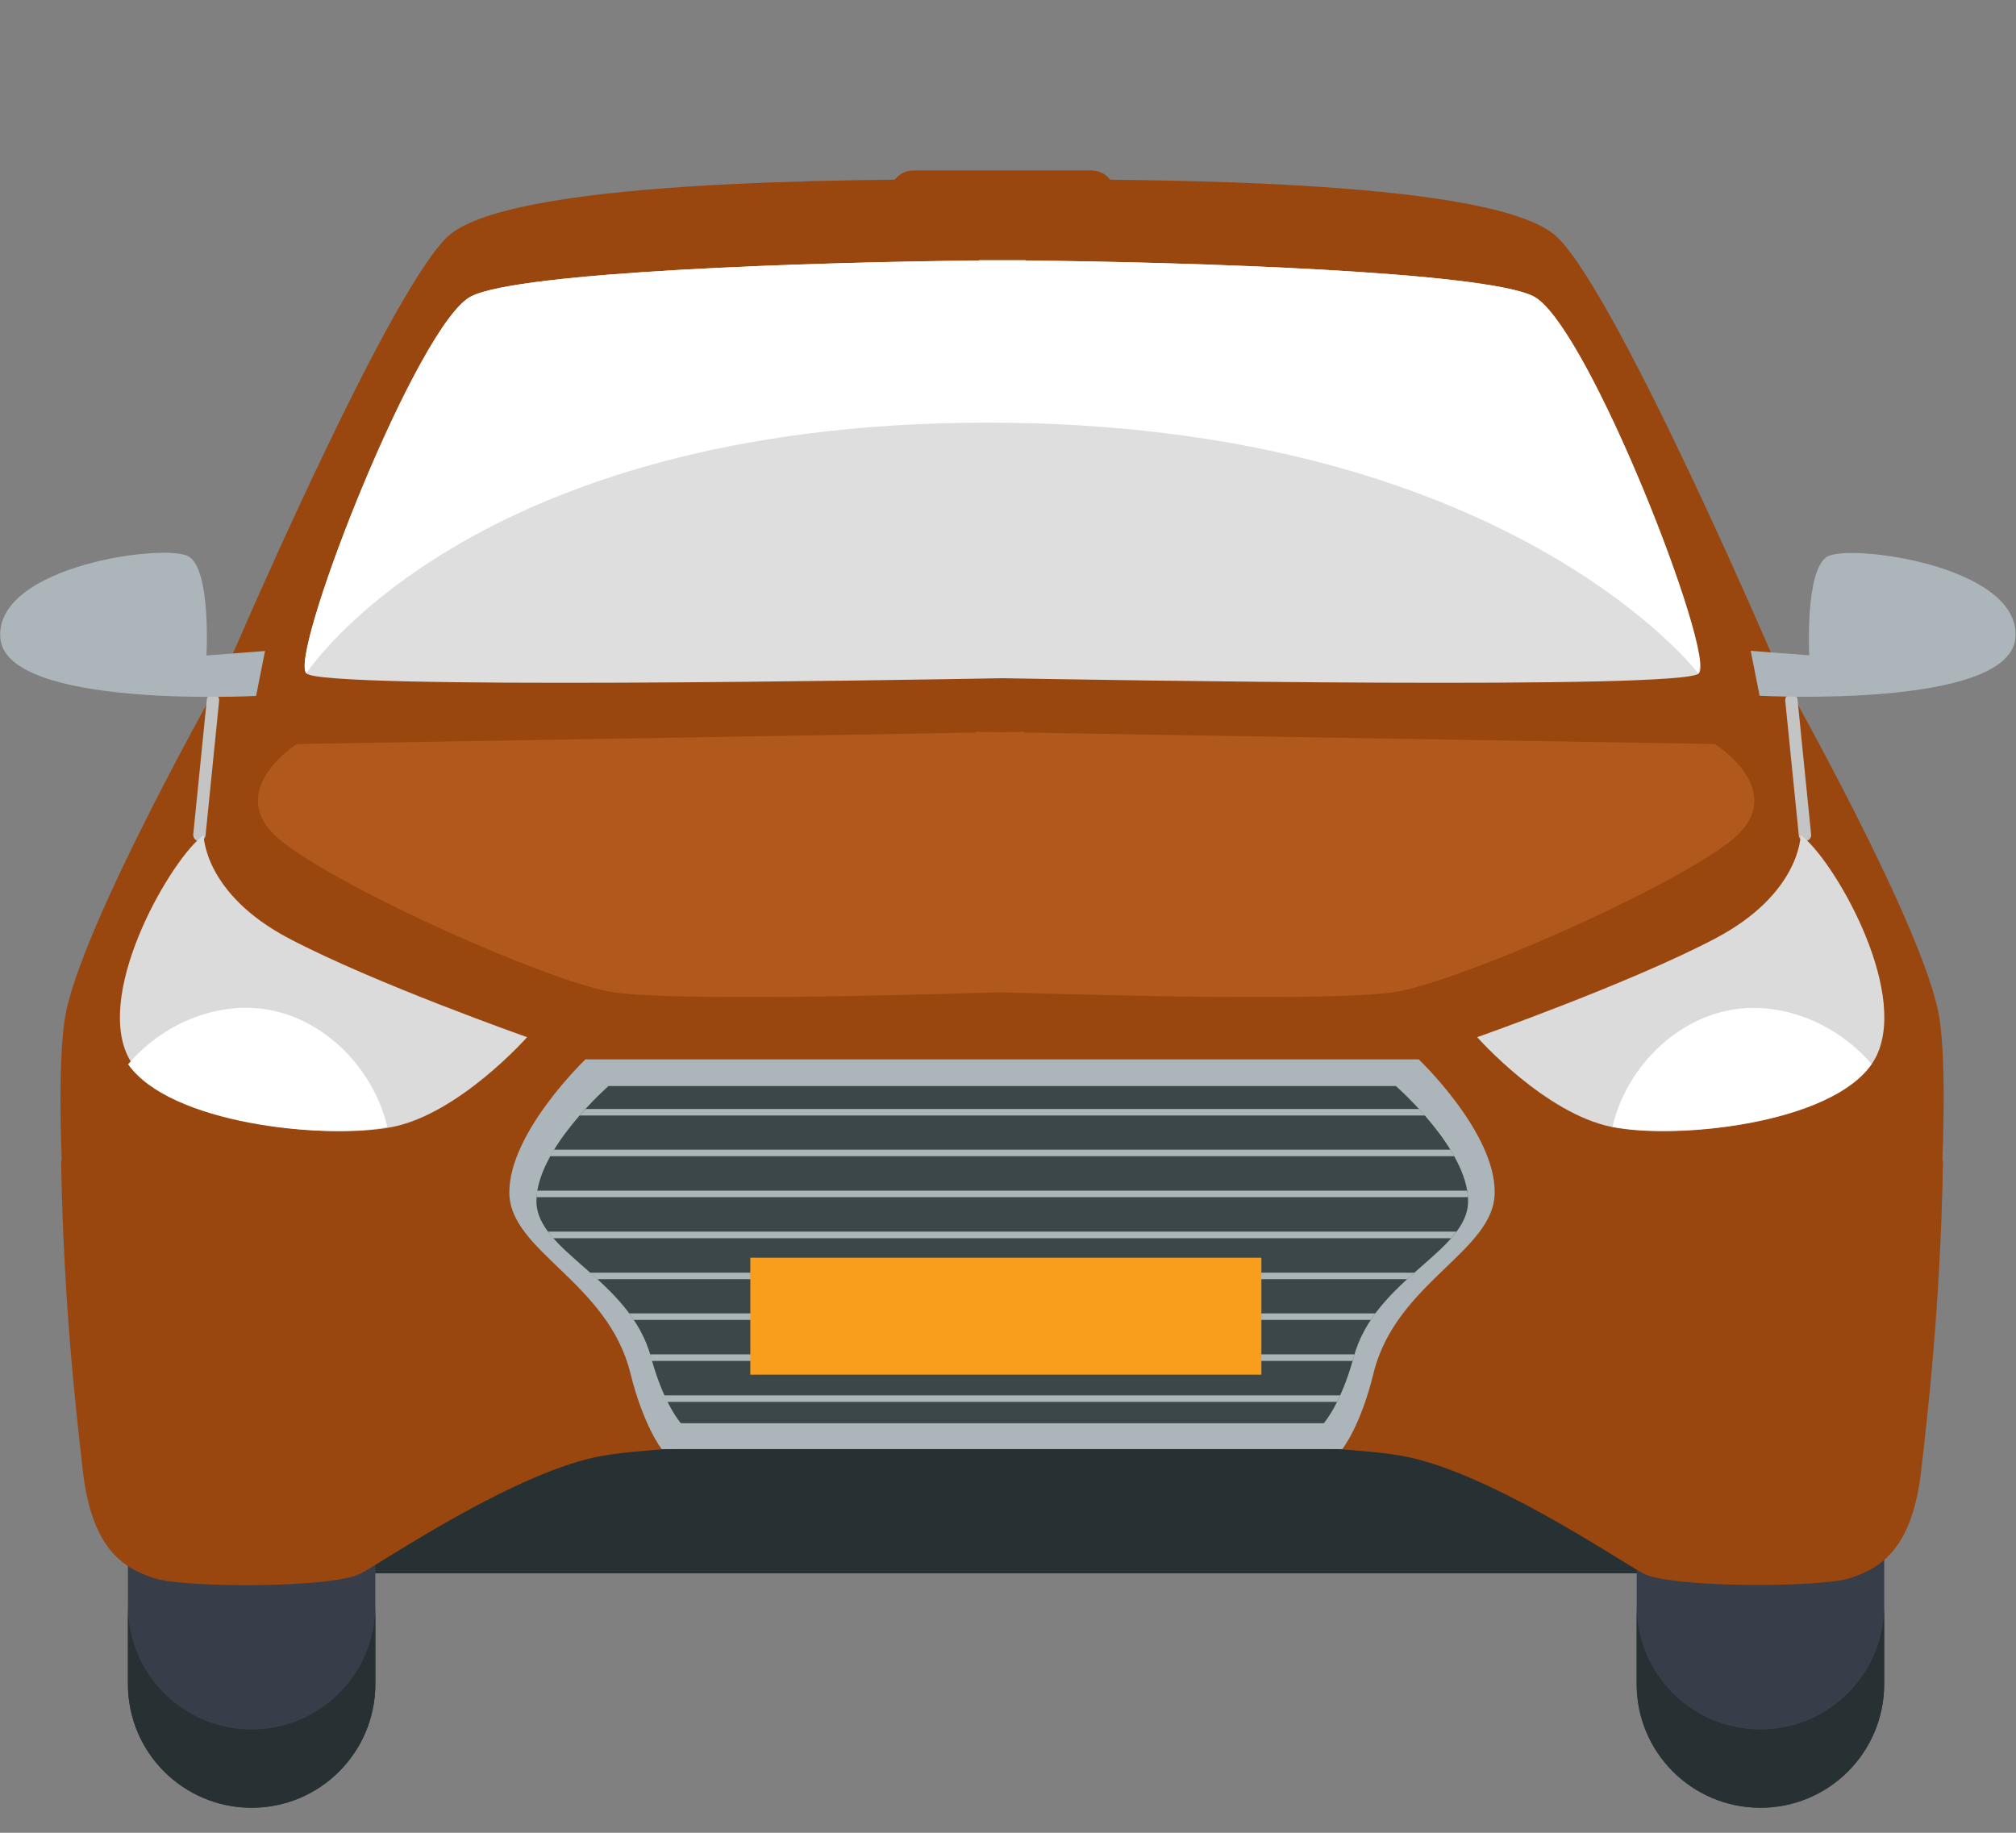 <svg width="22" height="20" viewBox="0 0 22 20" fill="none" xmlns="http://www.w3.org/2000/svg">
<rect x="0" y="0" width="22" height="20" fill="#808080" stroke="none"/>
<g clip-path="url(#clip0_2565_5046)">
<path d="M3.939 17.169H17.932V15.138H4.028L3.939 17.169Z" fill="#273033"/>
<path d="M1.396 18.377C1.396 19.123 1.999 19.727 2.746 19.727C3.492 19.727 4.096 19.123 4.096 18.377V15.947H1.396V18.377Z" fill="#383D4A"/>
<path d="M17.861 18.377C17.861 19.123 18.465 19.727 19.212 19.727C19.958 19.727 20.562 19.123 20.562 18.377V15.947H17.861V18.377Z" fill="#383D4A"/>
<path d="M19.402 7.298C19.402 7.298 17.687 3.282 17.001 2.595C16.368 1.963 12.694 1.954 10.936 1.957C9.176 1.954 5.504 1.963 4.871 2.595C4.185 3.282 2.47 7.298 2.47 7.298C2.47 7.298 0.855 10.141 0.707 11.121C0.558 12.101 0.803 14.819 0.903 15.602C1 16.386 1.345 16.582 1.687 16.679C2.028 16.776 3.646 16.776 3.94 16.631C4.233 16.483 5.655 15.602 6.586 15.454C7.518 15.306 10.896 15.306 10.896 15.306L10.936 14.124L10.976 15.306C10.976 15.306 14.357 15.306 15.286 15.454C16.217 15.602 17.639 16.483 17.932 16.631C18.226 16.779 19.844 16.779 20.186 16.679C20.527 16.582 20.872 16.386 20.969 15.602C21.066 14.819 21.311 12.101 21.166 11.121C21.02 10.141 19.402 7.298 19.402 7.298Z" fill="#99460F"/>
<path d="M2.331 7.574C2.294 7.572 2.26 7.597 2.257 7.634L2.109 9.104C2.106 9.141 2.131 9.175 2.168 9.178C2.171 9.178 2.174 9.178 2.174 9.178C2.208 9.178 2.237 9.153 2.243 9.118L2.391 7.649C2.396 7.611 2.368 7.577 2.331 7.574Z" fill="#C4C4C4"/>
<path d="M2.06 6.073C1.815 5.925 -0.048 6.17 0.003 6.956C0.051 7.74 2.795 7.594 2.795 7.594L2.892 7.104L2.253 7.153C2.253 7.153 2.305 6.221 2.06 6.073Z" fill="#ACB6BA"/>
<path d="M19.542 7.574C19.505 7.577 19.477 7.611 19.482 7.649L19.63 9.118C19.633 9.153 19.665 9.178 19.699 9.178C19.701 9.178 19.704 9.178 19.704 9.178C19.741 9.175 19.77 9.141 19.764 9.104L19.616 7.634C19.613 7.597 19.579 7.572 19.542 7.574Z" fill="#C4C4C4"/>
<path d="M20.234 12.374C19.647 12.856 16.463 13.123 16.463 13.123H10.996H10.877H5.41C5.41 13.123 2.225 12.856 1.638 12.374C1.052 11.893 1.345 10.873 1.345 10.873L0.667 12.676C0.693 14.234 0.835 15.439 0.903 16.043C1 16.901 1.345 17.114 1.687 17.223C2.029 17.331 3.647 17.331 3.94 17.169C4.233 17.009 5.655 16.043 6.586 15.884C7.518 15.724 10.896 15.724 10.896 15.724H10.973C10.973 15.724 14.355 15.724 15.283 15.884C16.215 16.043 17.636 17.009 17.93 17.169C18.223 17.328 19.841 17.328 20.183 17.223C20.525 17.114 20.869 16.901 20.966 16.043C21.035 15.439 21.177 14.234 21.203 12.676L20.525 10.876C20.53 10.876 20.824 11.893 20.234 12.374Z" fill="#99460F"/>
<path d="M15.482 11.56H11.241H10.634H6.389C6.389 11.56 5.558 12.354 5.558 13.012C5.558 13.653 6.634 13.989 6.879 14.984C7.025 15.57 7.221 15.813 7.221 15.813H10.876H10.993H14.648C14.648 15.813 14.847 15.568 14.989 14.984C15.234 13.992 16.311 13.653 16.311 13.012C16.317 12.354 15.482 11.56 15.482 11.56Z" fill="#ACB6BA"/>
<path d="M15.232 11.851H11.224H10.649H6.641C6.641 11.851 5.854 12.537 5.854 13.107C5.854 13.662 6.874 13.953 7.105 14.813C7.242 15.32 7.43 15.531 7.43 15.531H10.882H10.993H14.446C14.446 15.531 14.634 15.32 14.771 14.813C15.002 13.953 16.021 13.662 16.021 13.107C16.021 12.537 15.232 11.851 15.232 11.851Z" fill="#3B4749"/>
<path d="M16.733 3.233C16.201 2.965 13.022 2.86 11.193 2.843V2.84C11.113 2.84 11.028 2.84 10.939 2.84C10.851 2.84 10.765 2.84 10.686 2.84V2.843C8.857 2.86 5.678 2.965 5.145 3.233C4.558 3.526 3.148 7.153 3.345 7.349C3.524 7.529 9.86 7.42 10.942 7.401C12.022 7.42 18.36 7.529 18.539 7.349C18.73 7.153 17.32 3.526 16.733 3.233Z" fill="#DEDEDE"/>
<path d="M19.94 6.074C19.695 6.222 19.744 7.151 19.744 7.151L19.105 7.102L19.202 7.592C19.202 7.592 21.946 7.74 21.994 6.954C22.048 6.174 20.185 5.929 19.94 6.074Z" fill="#ACB6BA"/>
<path d="M16.733 3.233C16.201 2.965 13.022 2.86 11.193 2.843V2.84H10.683V2.843C8.854 2.86 5.675 2.965 5.142 3.233C4.567 3.521 3.2 7.01 3.333 7.332L3.342 7.349C3.342 7.349 5.111 4.612 10.777 4.612C16.443 4.612 18.534 7.349 18.534 7.349L18.551 7.25C18.522 6.623 17.275 3.504 16.733 3.233Z" fill="white"/>
<path d="M18.713 8.119L11.181 7.994V7.985L10.913 7.991L10.643 7.985V7.994L3.239 8.119C3.239 8.119 2.387 8.66 3.097 9.199C3.806 9.74 5.934 10.683 6.643 10.82C7.239 10.934 10.033 10.857 10.913 10.828C11.811 10.857 14.648 10.934 15.255 10.82C15.975 10.686 18.137 9.74 18.858 9.199C19.579 8.66 18.713 8.119 18.713 8.119Z" fill="#B1581C"/>
<path d="M2.746 18.873C1.999 18.873 1.396 18.269 1.396 17.523V18.377C1.396 19.123 1.999 19.727 2.746 19.727C3.492 19.727 4.096 19.123 4.096 18.377V17.523C4.096 18.269 3.492 18.873 2.746 18.873Z" fill="#273033"/>
<path d="M19.211 18.873C18.464 18.873 17.86 18.269 17.86 17.523V18.377C17.86 19.123 18.464 19.727 19.211 19.727C19.957 19.727 20.561 19.123 20.561 18.377V17.523C20.561 18.269 19.957 18.873 19.211 18.873Z" fill="#273033"/>
<path d="M6.915 14.403H14.959C14.976 14.378 14.993 14.355 15.011 14.332H6.866C6.883 14.355 6.9 14.38 6.915 14.403Z" fill="#ACB6BA"/>
<path d="M7.281 15.298H14.591C14.602 15.275 14.614 15.252 14.625 15.227H7.247C7.258 15.249 7.27 15.275 7.281 15.298Z" fill="#ACB6BA"/>
<path d="M7.102 14.813C7.105 14.828 7.108 14.839 7.114 14.851H14.759C14.762 14.839 14.768 14.825 14.771 14.813C14.774 14.802 14.779 14.791 14.782 14.779H7.094C7.097 14.791 7.099 14.802 7.102 14.813Z" fill="#ACB6BA"/>
<path d="M6.518 13.959H15.357C15.383 13.933 15.412 13.911 15.437 13.888H6.436C6.464 13.911 6.49 13.933 6.518 13.959Z" fill="#ACB6BA"/>
<path d="M6.39 12.102C6.37 12.124 6.347 12.15 6.324 12.173H15.551C15.528 12.147 15.508 12.124 15.485 12.102H6.39Z" fill="#ACB6BA"/>
<path d="M6.036 13.512H15.836C15.856 13.489 15.876 13.463 15.896 13.44H5.979C5.997 13.463 6.017 13.489 6.036 13.512Z" fill="#ACB6BA"/>
<path d="M6.046 12.546C6.031 12.569 6.017 12.594 6.003 12.617H15.871C15.856 12.591 15.842 12.569 15.828 12.546H6.046Z" fill="#ACB6BA"/>
<path d="M5.863 12.993C5.86 13.019 5.857 13.042 5.854 13.064H16.018C16.016 13.042 16.016 13.016 16.01 12.993H5.863Z" fill="#ACB6BA"/>
<path d="M13.765 13.725H8.188V15.001H13.765V13.725Z" fill="#F99D1C"/>
<path d="M2.222 9.113C1.88 9.358 1.046 10.78 1.39 11.515C1.735 12.25 3.547 12.446 4.282 12.298C5.017 12.15 5.752 11.318 5.752 11.318C5.752 11.318 4.085 10.731 3.154 10.241C2.222 9.751 2.222 9.113 2.222 9.113Z" fill="#DBDBDB"/>
<path d="M2.925 11.018C2.358 10.922 1.766 11.178 1.398 11.614C1.854 12.263 3.526 12.437 4.227 12.297C4.079 11.674 3.563 11.13 2.925 11.018Z" fill="white"/>
<path d="M19.65 9.113C19.65 9.113 19.65 9.751 18.718 10.241C17.787 10.731 16.12 11.318 16.12 11.318C16.12 11.318 16.855 12.15 17.59 12.298C18.325 12.446 20.137 12.25 20.481 11.515C20.826 10.78 19.994 9.358 19.65 9.113Z" fill="#DBDBDB"/>
<path d="M18.898 11.019C18.259 11.13 17.741 11.675 17.596 12.296C18.297 12.435 19.969 12.264 20.424 11.612C20.054 11.179 19.462 10.923 18.898 11.019Z" fill="white"/>
<path d="M11.91 1.86H9.967C9.828 1.86 9.714 1.974 9.714 2.114C9.714 2.253 9.828 2.367 9.967 2.367H11.91C12.05 2.367 12.164 2.253 12.164 2.114C12.166 1.974 12.053 1.86 11.91 1.86Z" fill="#99460F"/>
</g>
<defs>
<clipPath id="clip0_2565_5046">
<rect width="22" height="19.727" fill="white"/>
</clipPath>
</defs>
</svg>
